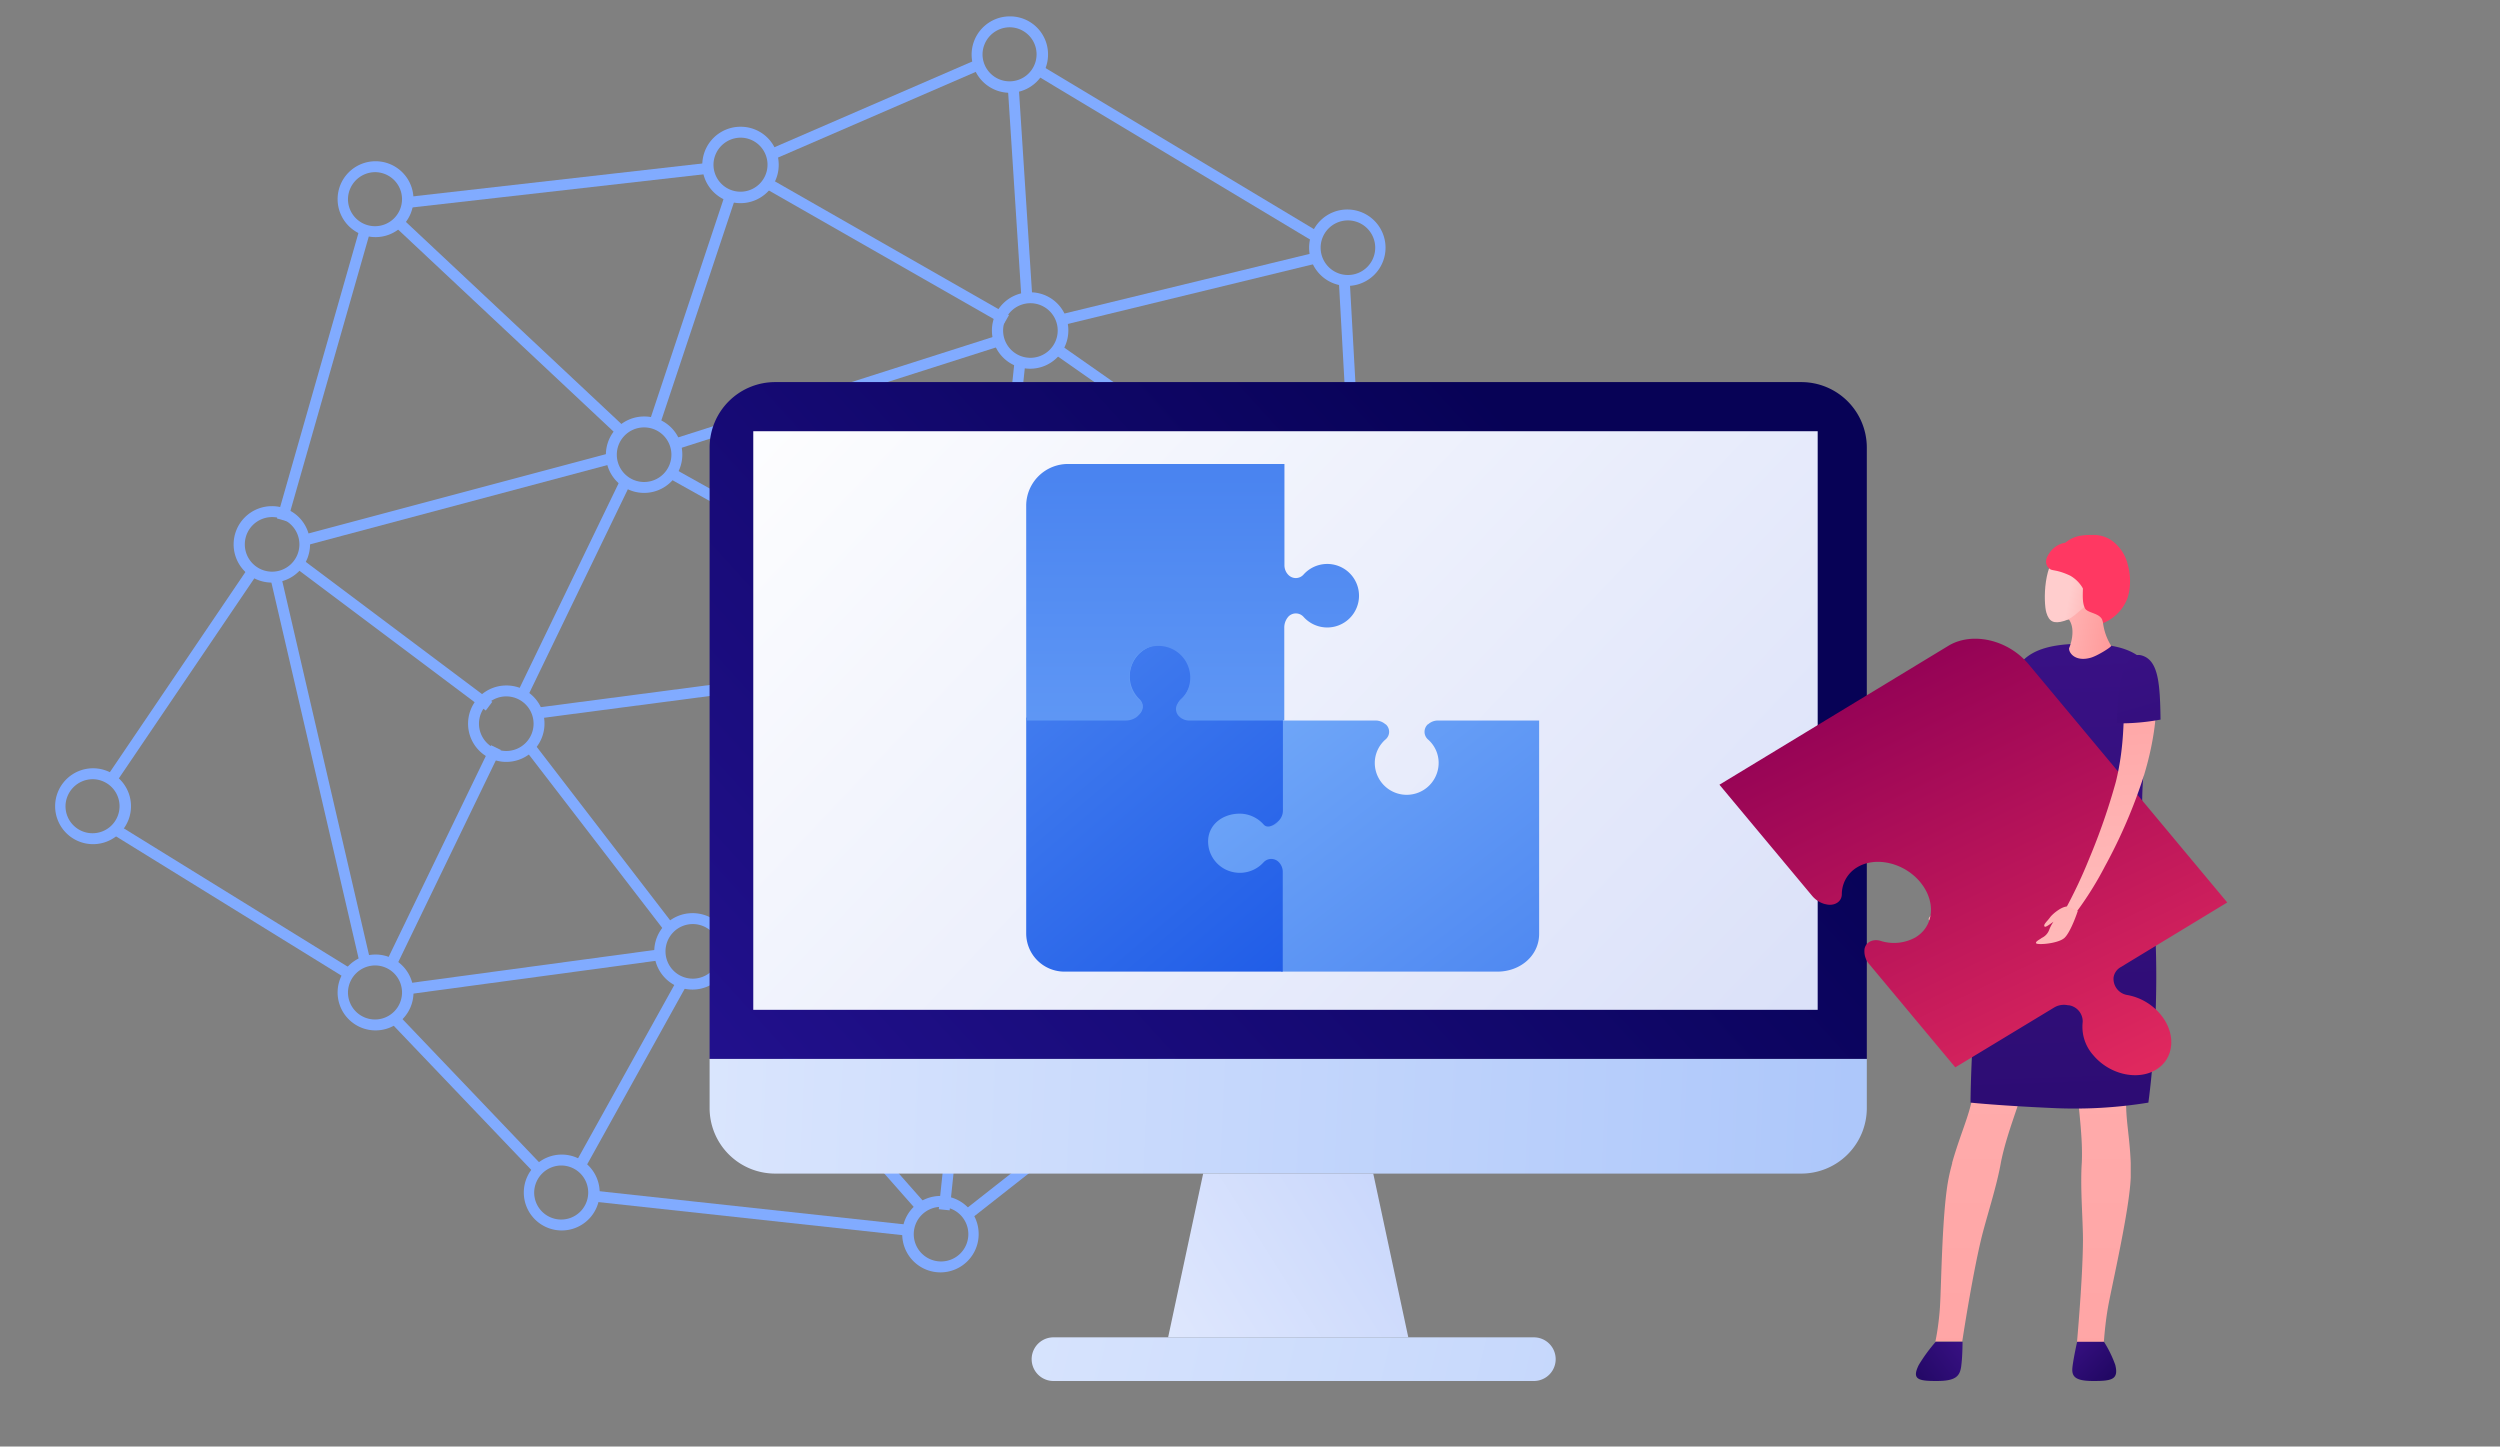 <svg xmlns="http://www.w3.org/2000/svg" xmlns:xlink="http://www.w3.org/1999/xlink" width="458" height="265" viewBox="0 0 458 265"><rect x="0" y="0" width="458" height="265" fill="#808080" stroke="none"/><defs><style>.cls-1,.cls-3{fill:none;}.cls-2{fill:#81abff;}.cls-3{stroke:#81abff;stroke-miterlimit:10;stroke-width:2px;}.cls-4{fill:url(#linear-gradient);}.cls-5{fill:url(#linear-gradient-2);}.cls-6{fill:url(#linear-gradient-3);}.cls-7{fill:url(#linear-gradient-4);}.cls-8{fill:url(#linear-gradient-5);}.cls-9{fill:url(#linear-gradient-6);}.cls-10{fill:url(#linear-gradient-7);}.cls-11{fill:url(#linear-gradient-8);}.cls-12{fill:url(#linear-gradient-9);}.cls-13{fill:url(#linear-gradient-10);}.cls-14{fill:url(#linear-gradient-11);}.cls-15{fill:url(#linear-gradient-12);}.cls-16{fill:url(#linear-gradient-13);}.cls-17{fill:url(#linear-gradient-14);}.cls-18{fill:url(#linear-gradient-15);}.cls-19{fill:url(#linear-gradient-16);}.cls-20{fill:url(#linear-gradient-17);}.cls-21{fill:url(#linear-gradient-18);}.cls-22{fill:url(#linear-gradient-19);}.cls-23{fill:url(#linear-gradient-20);}.cls-24{fill:url(#linear-gradient-21);}.cls-25{fill:url(#linear-gradient-22);}.cls-26{fill:url(#linear-gradient-23);}.cls-27{fill:url(#linear-gradient-24);}.cls-28{fill:url(#linear-gradient-25);}.cls-29{fill:url(#linear-gradient-26);}.cls-30{fill:url(#linear-gradient-27);}.cls-31{fill:url(#linear-gradient-28);}</style><linearGradient id="linear-gradient" x1="8969.06" y1="368.66" x2="8660.58" y2="88.75" gradientTransform="matrix(1, 0, 0, -1, -8475.93, 264)" gradientUnits="userSpaceOnUse"><stop offset="0" stop-color="#4222d0"/><stop offset="1" stop-color="#070256"/></linearGradient><linearGradient id="linear-gradient-2" x1="8881.04" y1="196.6" x2="8594.8" y2="209.53" gradientTransform="matrix(1, 0, 0, -1, -8475.93, 409)" gradientUnits="userSpaceOnUse"><stop offset="0" stop-color="#e7eefe"/><stop offset="1" stop-color="#aac5fa"/></linearGradient><linearGradient id="linear-gradient-3" x1="8799.68" y1="49.22" x2="8615.2" y2="224.25" gradientTransform="matrix(0, -1, -1, 0, 367.5, 8844.43)" gradientUnits="userSpaceOnUse"><stop offset="0" stop-color="#fff"/><stop offset="1" stop-color="#d6ddf8"/></linearGradient><linearGradient id="linear-gradient-4" x1="8797.29" y1="285.94" x2="8629.56" y2="180.01" gradientTransform="matrix(-1, 0, 0, 1, 8947.93, 0)" gradientUnits="userSpaceOnUse"><stop offset="0" stop-color="#fff"/><stop offset="1" stop-color="#aac0fa"/></linearGradient><linearGradient id="linear-gradient-5" x1="8847.01" y1="216.62" x2="8509.75" y2="296.87" gradientTransform="matrix(-1, 0, 0, 1, 8947.93, 0)" xlink:href="#linear-gradient-2"/><linearGradient id="linear-gradient-6" x1="203.97" y1="122.41" x2="271.75" y2="210.66" gradientUnits="userSpaceOnUse"><stop offset="0" stop-color="#90c5ff"/><stop offset="1" stop-color="#0c4ae3"/></linearGradient><linearGradient id="linear-gradient-7" x1="187.97" y1="93.41" x2="255.75" y2="181.66" xlink:href="#linear-gradient-6"/><linearGradient id="linear-gradient-8" x1="195.63" y1="73.32" x2="363.1" y2="291.38" xlink:href="#linear-gradient-6"/><linearGradient id="linear-gradient-9" x1="86.93" y1="5.33" x2="260.61" y2="210.53" xlink:href="#linear-gradient-6"/><linearGradient id="linear-gradient-10" x1="3.29" y1="73.32" x2="298.47" y2="73.32" gradientTransform="translate(145.18 246.61) rotate(-90)" xlink:href="#linear-gradient-6"/><linearGradient id="linear-gradient-11" x1="-2736.94" y1="-79.49" x2="-2736.94" y2="503.97" gradientTransform="matrix(-1, 0, 0, 1, -2349.81, 0)" gradientUnits="userSpaceOnUse"><stop offset="0" stop-color="#ffcdcd"/><stop offset="1" stop-color="#ff8686"/></linearGradient><linearGradient id="linear-gradient-12" x1="-2716.96" y1="-79.49" x2="-2716.96" y2="503.97" xlink:href="#linear-gradient-11"/><linearGradient id="linear-gradient-13" x1="-2918.21" y1="244.49" x2="-2929.39" y2="255.38" gradientTransform="matrix(-1, 0, -0.04, 1, -2530.86, 0)" gradientUnits="userSpaceOnUse"><stop offset="0" stop-color="#3c1289"/><stop offset="1" stop-color="#1a0559"/></linearGradient><linearGradient id="linear-gradient-14" x1="-2729.64" y1="111.12" x2="-2729.64" y2="301.34" gradientTransform="matrix(-1, 0, 0, 1, -2349.81, 0)" gradientUnits="userSpaceOnUse"><stop offset="0" stop-color="#2675eb"/><stop offset="1" stop-color="#0744b3"/></linearGradient><linearGradient id="linear-gradient-15" x1="10140.15" y1="244.49" x2="10128.97" y2="255.38" gradientTransform="matrix(1, 0, -0.21, 1, -9727.77, 0)" xlink:href="#linear-gradient-13"/><linearGradient id="linear-gradient-16" x1="357.05" y1="208.32" x2="375.49" y2="76.71" gradientTransform="matrix(1, 0, 0, 1, 0, 0)" xlink:href="#linear-gradient-11"/><linearGradient id="linear-gradient-17" x1="-4339.79" y1="-2887.23" x2="-4335.6" y2="-2766.2" gradientTransform="matrix(-0.9, -0.43, -0.43, 0.9, -4779.15, 840.02)" xlink:href="#linear-gradient-13"/><linearGradient id="linear-gradient-18" x1="-2728.03" y1="182.95" x2="-2735.32" y2="62.78" xlink:href="#linear-gradient-11"/><linearGradient id="linear-gradient-19" x1="375.58" y1="93.9" x2="384.03" y2="338.27" gradientTransform="matrix(1, 0, 0, 1, 0, 0)" xlink:href="#linear-gradient-13"/><linearGradient id="linear-gradient-20" x1="350.25" y1="207.37" x2="368.69" y2="75.76" gradientTransform="matrix(1, 0, 0, 1, 0, 0)" xlink:href="#linear-gradient-11"/><linearGradient id="linear-gradient-21" x1="7128.43" y1="80.56" x2="7153.37" y2="84.43" gradientTransform="matrix(1, 0.02, -0.02, 1, -6761.92, -85.35)" xlink:href="#linear-gradient-11"/><linearGradient id="linear-gradient-22" x1="7138.14" y1="74.86" x2="7151.76" y2="77.1" gradientTransform="matrix(1, 0.02, -0.02, 1, -6761.92, -85.35)" xlink:href="#linear-gradient-11"/><linearGradient id="linear-gradient-23" x1="7144.97" y1="66.32" x2="7153.11" y2="82.89" gradientTransform="matrix(1, 0.02, -0.02, 1, -6761.92, -85.35)" gradientUnits="userSpaceOnUse"><stop offset="0" stop-color="#ff3862"/><stop offset="1" stop-color="#920155"/></linearGradient><linearGradient id="linear-gradient-24" x1="7140.51" y1="68.51" x2="7148.65" y2="85.08" xlink:href="#linear-gradient-23"/><linearGradient id="linear-gradient-25" x1="344.75" y1="122.72" x2="396.82" y2="234.8" gradientTransform="translate(-1.32 3.45) rotate(-0.87)" gradientUnits="userSpaceOnUse"><stop offset="0" stop-color="#920155"/><stop offset="1" stop-color="#ff3862"/></linearGradient><linearGradient id="linear-gradient-26" x1="-3423.47" y1="542.05" x2="-3405.5" y2="413.74" gradientTransform="matrix(-1, -0.08, -0.08, 1, -2976.16, -616.98)" xlink:href="#linear-gradient-11"/><linearGradient id="linear-gradient-27" x1="-3536.81" y1="832.42" x2="-3520.79" y2="718.04" gradientTransform="matrix(-1, 0.06, 0.06, 1, -3195.56, -416.86)" xlink:href="#linear-gradient-11"/><linearGradient id="linear-gradient-28" x1="7059.51" y1="2126.55" x2="7063.7" y2="2247.58" gradientTransform="translate(-6978.35 -249.7) rotate(-13.99)" xlink:href="#linear-gradient-13"/></defs><g id="_1-3" data-name="1-3"><rect class="cls-1" width="458" height="265"/><path class="cls-2" d="M68.75,31.54a4.95,4.95,0,1,1-5,5,5,5,0,0,1,5-5m0-2a6.95,6.95,0,1,0,7,7,6.95,6.95,0,0,0-7-7Z"/><path class="cls-2" d="M49.8,94.73a5,5,0,1,1-4.95,5,5,5,0,0,1,4.95-5m0-2a7,7,0,1,0,7,7,6.95,6.95,0,0,0-7-7Z"/><path class="cls-2" d="M135.71,25.22a4.95,4.95,0,1,1-5,5,5,5,0,0,1,5-5m0-2a7,7,0,1,0,6.95,7,6.95,6.95,0,0,0-6.95-7Z"/><path class="cls-2" d="M185,5A4.95,4.95,0,1,1,180,10,5,5,0,0,1,185,5m0-2a7,7,0,1,0,7,7A6.95,6.95,0,0,0,185,3Z"/><path class="cls-2" d="M118,78.3a5,5,0,1,1-5,5,5,5,0,0,1,5-5m0-2a7,7,0,1,0,7,7,6.95,6.95,0,0,0-7-7Z"/><path class="cls-2" d="M188.77,55.55a5,5,0,1,1-5,5,5,5,0,0,1,5-5m0-2a7,7,0,1,0,6.95,7,6.95,6.95,0,0,0-6.95-7Z"/><path class="cls-2" d="M246.89,40.38a5,5,0,1,1-4.95,5,5,5,0,0,1,4.95-5m0-2a7,7,0,1,0,6.94,7,7,7,0,0,0-6.94-7Z"/><path class="cls-2" d="M249.41,97.25a5,5,0,1,1-4.95,5,5,5,0,0,1,4.95-5m0-2a7,7,0,1,0,7,7,7,7,0,0,0-7-7Z"/><path class="cls-2" d="M286.05,142.75a4.95,4.95,0,1,1-4.95,4.95,5,5,0,0,1,4.95-4.95m0-2A6.95,6.95,0,1,0,293,147.7a6.95,6.95,0,0,0-6.95-6.95Z"/><path class="cls-2" d="M234.25,173.08A4.95,4.95,0,1,1,229.3,178a5,5,0,0,1,4.95-4.95m0-2A6.95,6.95,0,1,0,241.2,178a6.95,6.95,0,0,0-6.95-6.95Z"/><path class="cls-2" d="M178.66,163a5,5,0,1,1-4.95,4.95,5,5,0,0,1,4.95-4.95m0-2a7,7,0,1,0,7,6.95,7,7,0,0,0-7-6.95Z"/><path class="cls-2" d="M181.19,115a5,5,0,1,1-4.95,5,5,5,0,0,1,4.95-5m0-2a7,7,0,1,0,6.95,7,6.95,6.95,0,0,0-6.95-7Z"/><path class="cls-2" d="M92.75,127.58a5,5,0,1,1-5,5,5,5,0,0,1,5-5m0-2a7,7,0,1,0,7,7,6.95,6.95,0,0,0-7-7Z"/><path class="cls-2" d="M68.75,176.87a4.95,4.95,0,1,1-5,4.95,5,5,0,0,1,5-4.95m0-2a6.95,6.95,0,1,0,7,6.95,6.95,6.95,0,0,0-7-6.95Z"/><path class="cls-2" d="M17,142.75A4.95,4.95,0,1,1,12,147.7,5,5,0,0,1,17,142.75m0-2a6.95,6.95,0,1,0,7,6.95A6.95,6.95,0,0,0,17,140.75Z"/><path class="cls-2" d="M102.86,213.52a4.95,4.95,0,1,1-5,4.95,5,5,0,0,1,5-4.95m0-2a6.95,6.95,0,1,0,7,6.95,6.95,6.95,0,0,0-7-6.95Z"/><path class="cls-2" d="M172.35,221.1a5,5,0,1,1-4.95,5,5,5,0,0,1,4.95-5m0-2a7,7,0,1,0,6.94,7,6.95,6.95,0,0,0-6.94-7Z"/><path class="cls-2" d="M126.86,169.29a5,5,0,1,1-4.94,5,5,5,0,0,1,4.94-5m0-2a7,7,0,1,0,7,7,6.95,6.95,0,0,0-7-7Z"/><line class="cls-3" x1="74.43" y1="37.12" x2="130.02" y2="30.8"/><line class="cls-3" x1="66.85" y1="42.18" x2="51.69" y2="95.25"/><line class="cls-3" x1="73.17" y1="40.91" x2="113.6" y2="78.82"/><line class="cls-3" x1="20.11" y1="143.27" x2="46.64" y2="104.1"/><line class="cls-3" x1="21.37" y1="152.12" x2="64.33" y2="178.66"/><line class="cls-3" x1="50.43" y1="105.36" x2="66.85" y2="176.13"/><line class="cls-3" x1="54.22" y1="102.84" x2="89.59" y2="129.37"/><line class="cls-3" x1="90.86" y1="136.96" x2="71.91" y2="176.13"/><line class="cls-3" x1="55.48" y1="99.04" x2="112.33" y2="83.88"/><line class="cls-3" x1="133.81" y1="35.86" x2="119.92" y2="77.56"/><line class="cls-3" x1="141.39" y1="28.27" x2="179.29" y2="11.85"/><line class="cls-3" x1="190.67" y1="13.11" x2="241.2" y2="43.44"/><line class="cls-3" x1="185.61" y1="15.64" x2="188.14" y2="54.81"/><line class="cls-3" x1="140.13" y1="33.33" x2="184.35" y2="58.6"/><line class="cls-3" x1="123.71" y1="81.35" x2="183.08" y2="62.4"/><line class="cls-3" x1="114.86" y1="87.67" x2="95.91" y2="126.85"/><line class="cls-3" x1="71.91" y1="186.24" x2="98.44" y2="214.04"/><line class="cls-3" x1="124.97" y1="179.92" x2="106.02" y2="214.04"/><line class="cls-3" x1="74.43" y1="181.19" x2="121.18" y2="174.87"/><line class="cls-3" x1="97.17" y1="136.96" x2="122.44" y2="169.81"/><line class="cls-3" x1="98.44" y1="130.64" x2="175.5" y2="120.53"/><line class="cls-3" x1="122.44" y1="86.41" x2="176.77" y2="116.74"/><line class="cls-3" x1="186.87" y1="66.19" x2="181.82" y2="114.21"/><line class="cls-3" x1="176.77" y1="124.32" x2="131.29" y2="169.81"/><line class="cls-3" x1="131.29" y1="178.66" x2="169.19" y2="221.63"/><line class="cls-3" x1="108.54" y1="219.1" x2="166.66" y2="225.42"/><line class="cls-3" x1="132.55" y1="173.6" x2="172.98" y2="168.55"/><line class="cls-3" x1="178.03" y1="173.6" x2="172.98" y2="221.63"/><line class="cls-3" x1="181.82" y1="125.58" x2="179.29" y2="162.23"/><line class="cls-3" x1="184.35" y1="169.81" x2="228.57" y2="177.4"/><line class="cls-3" x1="176.77" y1="222.89" x2="229.83" y2="181.19"/><line class="cls-3" x1="281.63" y1="150.86" x2="239.94" y2="174.87"/><line class="cls-3" x1="252.57" y1="106.63" x2="281.63" y2="143.27"/><line class="cls-3" x1="248.78" y1="106.63" x2="234.88" y2="172.34"/><line class="cls-3" x1="186.87" y1="118" x2="243.73" y2="104.1"/><line class="cls-3" x1="193.19" y1="63.66" x2="243.73" y2="99.04"/><line class="cls-3" x1="246.25" y1="51.02" x2="248.78" y2="96.52"/><line class="cls-3" x1="194.46" y1="58.6" x2="241.2" y2="47.23"/><path class="cls-4" d="M130,70H342a0,0,0,0,1,0,0V182a12,12,0,0,1-12,12H142a12,12,0,0,1-12-12V70A0,0,0,0,1,130,70Z" transform="translate(472 264) rotate(180)"/><path class="cls-5" d="M142,194H330a12,12,0,0,1,12,12v9a0,0,0,0,1,0,0H130a0,0,0,0,1,0,0v-9a12,12,0,0,1,12-12Z" transform="translate(472 409) rotate(180)"/><rect class="cls-6" x="182.5" y="34.5" width="106" height="195" transform="translate(103.5 367.5) rotate(-90)"/><polygon class="cls-7" points="214 245 258 245 251.58 215 220.42 215 214 245"/><path class="cls-8" d="M193,253H281a4,4,0,0,0,0-8H193a4,4,0,0,0,0,8Z"/><rect class="cls-9" x="220" y="146" width="18" height="18"/><rect class="cls-10" x="204" y="117" width="18" height="18"/><path class="cls-11" d="M261.66,132.67l-.05,0a1.86,1.86,0,0,0,0,2.8,5.71,5.71,0,0,1,1.95,4.29,5.85,5.85,0,0,1-11.7,0,5.73,5.73,0,0,1,2-4.32,1.82,1.82,0,0,0,0-2.75l-.05,0A2.7,2.7,0,0,0,252,132H234.72v16.94a2.56,2.56,0,0,1-.63,1.76l-.06.06a1.89,1.89,0,0,1-2.8,0,5.74,5.74,0,0,0-4.38-1.77,5.66,5.66,0,0,0-5.85,5.54,5.87,5.87,0,0,0,10.21,3.88,1.92,1.92,0,0,1,2.83,0l0,0a2.51,2.51,0,0,1,.65,1.75V178h39.65c4.12,0,7.63-2.88,7.63-6.92V132H263.42A2.64,2.64,0,0,0,261.66,132.67Z"/><path class="cls-12" d="M234.33,158l0,0a1.92,1.92,0,0,0-2.82-.05,5.86,5.86,0,0,1-5.6,1.82,5.77,5.77,0,0,1-4.45-4.37c-.8-3.73,2.06-6.34,5.69-6.34a5.91,5.91,0,0,1,4.36,2c.73.83,2,.08,2.78-.74l.06-.06a2.6,2.6,0,0,0,.68-1.76v-17H218.12l0,.05a2.53,2.53,0,0,1-1.72-.66l-.07-.07a1.83,1.83,0,0,1,0-2.74,5.73,5.73,0,0,0-2.43-9.86,5.79,5.79,0,0,0-5.2,9.8,1.88,1.88,0,0,1,.05,2.81l0,0a2.62,2.62,0,0,1-1.74.68v-.05H188V171a7,7,0,0,0,7,7h40V159.7A2.54,2.54,0,0,0,234.33,158Z"/><path class="cls-13" d="M236,105.29l-.05-.05a2.52,2.52,0,0,1-.64-1.74V85H195.62A7.66,7.66,0,0,0,188,92.5V132h18.3a3.38,3.38,0,0,0,2-.69l0,0c.85-.76,1.46-2.07.61-2.83a5.81,5.81,0,0,1-2-4.33c0-3.22,2.11-5.85,5.33-5.82a5.81,5.81,0,0,1,3.83,10.18,1.85,1.85,0,0,0,0,2.78l.07.07A2.62,2.62,0,0,0,218,132h17.28V115a3,3,0,0,1,.65-1.91L236,113a1.89,1.89,0,0,1,2.8,0,5.82,5.82,0,1,0,0-7.73A1.89,1.89,0,0,1,236,105.29Z"/><path class="cls-14" d="M389.89,155c4.57,2.19,6.18,5.49,3.68,22a123.26,123.26,0,0,1-2.77,13.8c-1.32,6.83-1.25,7.89-1.29,11.21s.64,6.23.84,11c0,.05,0,.09,0,.14s0,.2,0,.3h0c0,.72,0,1.47,0,2.26-.23,6-3.46,19.82-4.16,23.76-.43,2.43-.65,4.86-.76,6.37h-4.92c.31-3.58,1.06-12.71,1.09-18.64,0-3.89-.53-9.65-.21-14.29h0c.22-5.73-.89-10.84-1.16-18.8h0c-.29-4.32-.19-10.62-.64-18.92C378.66,158,385.32,152.82,389.89,155Z"/><path class="cls-15" d="M355.4,239.45c.26-3.94.37-17.72,1.62-23.76.16-.79.34-1.54.54-2.26h0c0-.1.05-.2.08-.3a1,1,0,0,0,0-.14c1.35-4.74,2.76-7.76,3.51-11s1.09-4.38,1.43-11.21a114.91,114.91,0,0,1,.58-13.8c1.5-16.49,3.91-19.79,9-22s10.51,2.93,5.4,20.14c-2.47,8.3-3.9,14.6-5.24,18.92h0c-2.2,8-4.56,13.07-5.73,18.8h0c-.8,4.64-2.75,10.4-3.67,14.29-1.41,5.93-2.89,15.06-3.44,18.64h-4.92C354.88,244.31,355.24,241.88,355.4,239.45Z"/><path class="cls-16" d="M383.52,253c3.43,0,4.64-.3,4-2.94a21.25,21.25,0,0,0-2.07-4.24h-4.92s-.63,2.77-.85,4.57S380.14,253,383.52,253Z"/><path class="cls-17" d="M390.38,150.09s3.95,6.22,4.23,12.5-4.9,9.52-10.2,9.26-21.18.68-19.21-7.89a31.65,31.65,0,0,1,7.16-13.87Z"/><path class="cls-18" d="M354.8,253c-3.43,0-4.58-.3-3.28-2.94a29.61,29.61,0,0,1,3.1-4.24h4.92s0,2.77-.26,4.57S358.18,253,354.8,253Z"/><path class="cls-19" d="M372.64,120.61c-4.51.39-3.24,10.38-7.11,22.74-1.36,4.37-3.5,9.74-5.19,14.47s-3.31,8.64-3.81,9.79c-1,2.32.05,3.42,1.23,1.69a104.46,104.46,0,0,0,5.52-10.18c2.37-4.9,5.21-10.75,7.51-16.72C375.54,130.16,376.22,120.57,372.64,120.61Z"/><path class="cls-20" d="M373.11,133.2c.46.07.92.12,1.37.17,1.14-5.92,1.28-11.45-1-12.6a2.22,2.22,0,0,0-.86-.21h0c-3.3.1-4.46,4.26-5.87,10.67h0A19.23,19.23,0,0,0,373.11,133.2Z"/><path class="cls-21" d="M368.51,125.53c1.11-5.25,4.88-7.44,13.14-7.44s12,2.19,13.13,7.44c.54,2.57-1.8,8.14-3,13.41a70.69,70.69,0,0,0-1.6,11.15h-18A86.5,86.5,0,0,0,371,139.52C370.16,134.45,368,128.1,368.51,125.53Z"/><path class="cls-22" d="M393,154c-1.45-8,.38-18,.74-19.91.68-3.51,1.56-6.86,1.2-8.59-1.14-5.38-5-7.57-13.29-7.57s-12.16,2.19-13.29,7.57c-.36,1.68,2,11.05.07,18.18C361.08,170.17,361,202,361,202s5.42.57,15.22,1a83.79,83.79,0,0,0,17.36-1S397.2,177.09,393,154Z"/><path class="cls-23" d="M354.51,166.85c-.56.71-1.45,1.36-1.1,1.73.17.18.95-.39,1.69-.87a6.82,6.82,0,0,0-.88,1.49,2.91,2.91,0,0,1-1.47,1.53c-.24.22-1.34.7-1.09,1s4,.08,5.24-.91,2.78-4.88,2.78-4.88l-1.42-.83C357.35,164.46,355.07,166.14,354.51,166.85Z"/><path class="cls-24" d="M386.76,118.3a10.42,10.42,0,0,1-1.57-5.47c0-.32.08-4.31.32-4.27,0,0-3.2-.58-4.83,1.36l-.29.36-.27.35a19.81,19.81,0,0,0-1.41,2.61c-.07.18-.09.29-.1.29s.24-.07.45,0c1.35,2,.07,5.09,0,5.21-.09.84,1.08,2.49,3.8,1.8C384.14,120.25,387,118.42,386.76,118.3Z"/><path class="cls-25" d="M382.51,111c-1.27.2-2.19,2.1-4.37,2.76-1.82.55-2.75.2-3.26-1.57s-.64-9.5,2.92-11.27,7.52-1.49,9.17,1.18S388.26,110,382.51,111Z"/><path class="cls-26" d="M377.9,99.9a5.59,5.59,0,0,1,3.56-1.8,9.85,9.85,0,0,1,1.69-.09,5.91,5.91,0,0,1,2.9.54,5.13,5.13,0,0,1,1.17.74,7.61,7.61,0,0,1,2.61,4.24,11.2,11.2,0,0,1,.27,4.61,10.31,10.31,0,0,1-.36,1.48,8,8,0,0,1-4.46,4.54c-.13-2-2.89-1.67-3.36-2.81-.78-1.8.07-4.22-.6-6.56a13.92,13.92,0,0,0-.65-1.59,5,5,0,0,0-1.21-1.69Z"/><path class="cls-27" d="M378.39,99.42a4.29,4.29,0,0,0-3,2c-1.33,1.92.16,2.83.16,2.83.49.35,1.28.08,3.69,1.2a6.26,6.26,0,0,1,2.54,2.7s.89-3.33-.05-5.69A5.57,5.57,0,0,0,378.39,99.42Z"/><path class="cls-28" d="M395.8,185.83a10.32,10.32,0,0,0-6-3.53,3,3,0,0,1-2.6-3.12v-.06a2.59,2.59,0,0,1,1.23-1.89l19.6-11.9-36.39-43.64c-3.76-4.51-10.32-6-14.66-3.4L315,143.76l17,20.38a4.69,4.69,0,0,0,2.36,1.5l.06,0c1.57.44,3-.4,3-1.82a5.76,5.76,0,0,1,2.81-4.93c3.4-2.06,8.63-.83,11.56,2.72s2.53,8.06-.86,10.11a8.1,8.1,0,0,1-6.43.64c-1.55-.45-2.93.41-2.94,1.8v.08a3.55,3.55,0,0,0,.89,2.4l15.76,18.9,18.17-11a3.51,3.51,0,0,1,2.46-.38l.15,0a3,3,0,0,1,2.56,3.06,7.8,7.8,0,0,0,1.93,6.08c2.94,3.52,8.06,4.72,11.47,2.69S398.75,189.37,395.8,185.83Z"/><path class="cls-29" d="M391.63,120.36c-4.36,1.18-.95,10.49-4,22.85a116.63,116.63,0,0,1-4.89,14.1,88.85,88.85,0,0,1-4.32,9.19c-1.19,2.13-.27,3.32,1.08,1.77a62.17,62.17,0,0,0,6.13-9.57A95.09,95.09,0,0,0,392.79,142C396.65,129.27,395.09,119.52,391.63,120.36Z"/><path class="cls-30" d="M375.58,168.05c-.5.71-1.34,1.36-1,1.7.18.17.91-.4,1.62-.89a6.48,6.48,0,0,0-.78,1.47,2.64,2.64,0,0,1-1.38,1.5c-.23.22-1.29.69-1,1s4,.05,5.16-1,2.45-4.91,2.44-4.92l-1.48-.72C378.2,165.62,376.08,167.36,375.58,168.05Z"/><path class="cls-31" d="M388,132.52a40.73,40.73,0,0,0,7.81-.69v-.16c-.1-6.56-.4-10.87-3.61-11.63h0a2,2,0,0,0-.89,0c-2.46.67-3.43,6.29-3.48,12.44Z"/></g></svg>